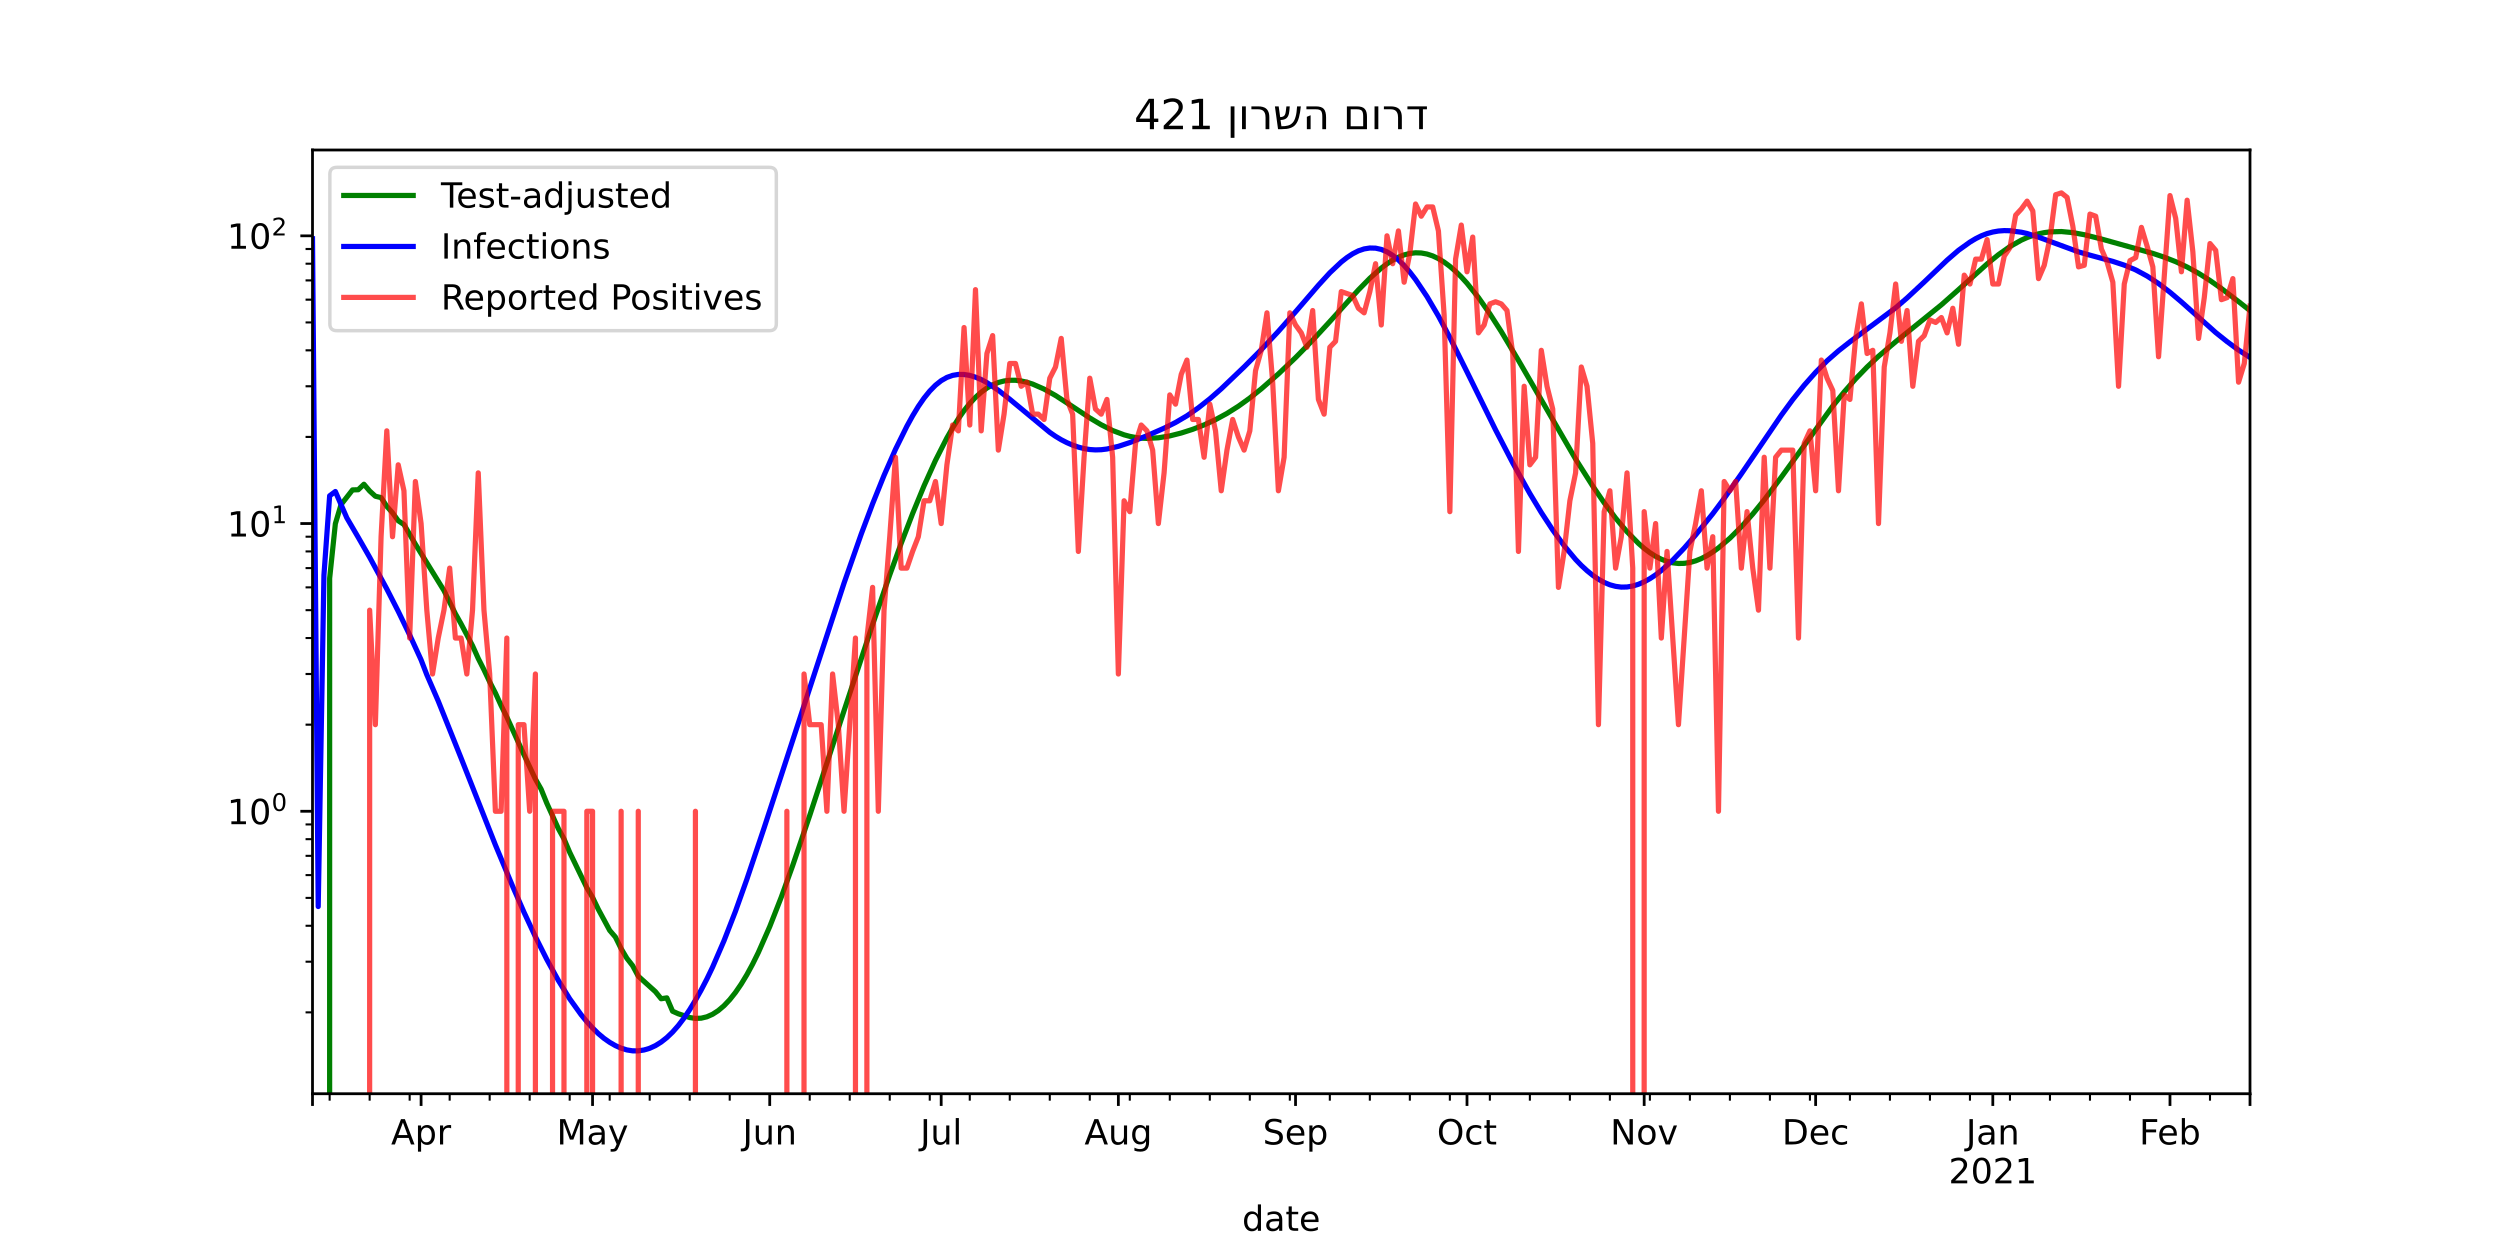 <?xml version="1.0" encoding="utf-8" standalone="no"?>
<!DOCTYPE svg PUBLIC "-//W3C//DTD SVG 1.1//EN"
  "http://www.w3.org/Graphics/SVG/1.1/DTD/svg11.dtd">
<!-- Created with matplotlib (https://matplotlib.org/) -->
<svg height="360pt" version="1.1" viewBox="0 0 720 360" width="720pt" xmlns="http://www.w3.org/2000/svg" xmlns:xlink="http://www.w3.org/1999/xlink">
 <defs>
  <style type="text/css">*{stroke-linecap:butt;stroke-linejoin:round;}</style>
 </defs>
 <g id="figure_1">
  <g id="patch_1">
   <path d="M 0 360 
L 720 360 
L 720 0 
L 0 0 
z
" style="fill:#ffffff;"/>
  </g>
  <g id="axes_1">
   <g id="patch_2">
    <path d="M 90 315 
L 648 315 
L 648 43.2 
L 90 43.2 
z
" style="fill:#ffffff;"/>
   </g>
   <g id="matplotlib.axis_1">
    <g id="xtick_1">
     <g id="line2d_1">
      <defs>
       <path d="M 0 0 
L 0 3.5 
" id="m049479a4a3" style="stroke:#000000;stroke-width:0.8;"/>
      </defs>
      <g>
       <use style="stroke:#000000;stroke-width:0.8;" x="90" xlink:href="#m049479a4a3" y="315"/>
      </g>
     </g>
    </g>
    <g id="xtick_2">
     <g id="line2d_2">
      <g>
       <use style="stroke:#000000;stroke-width:0.8;" x="121.274" xlink:href="#m049479a4a3" y="315"/>
      </g>
     </g>
     <g id="text_1">
      <!-- Apr -->
      <g transform="translate(112.624 329.598)scale(0.1 -0.1)">
       <defs>
        <path d="M 34.188 63.188 
L 20.797 26.906 
L 47.609 26.906 
z
M 28.609 72.906 
L 39.797 72.906 
L 67.578 0 
L 57.328 0 
L 50.688 18.703 
L 17.828 18.703 
L 11.188 0 
L 0.781 0 
z
" id="DejaVuSans-65"/>
        <path d="M 18.109 8.203 
L 18.109 -20.797 
L 9.078 -20.797 
L 9.078 54.688 
L 18.109 54.688 
L 18.109 46.391 
Q 20.953 51.266 25.266 53.625 
Q 29.594 56 35.594 56 
Q 45.562 56 51.781 48.094 
Q 58.016 40.188 58.016 27.297 
Q 58.016 14.406 51.781 6.484 
Q 45.562 -1.422 35.594 -1.422 
Q 29.594 -1.422 25.266 0.953 
Q 20.953 3.328 18.109 8.203 
z
M 48.688 27.297 
Q 48.688 37.203 44.609 42.844 
Q 40.531 48.484 33.406 48.484 
Q 26.266 48.484 22.188 42.844 
Q 18.109 37.203 18.109 27.297 
Q 18.109 17.391 22.188 11.75 
Q 26.266 6.109 33.406 6.109 
Q 40.531 6.109 44.609 11.75 
Q 48.688 17.391 48.688 27.297 
z
" id="DejaVuSans-112"/>
        <path d="M 41.109 46.297 
Q 39.594 47.172 37.812 47.578 
Q 36.031 48 33.891 48 
Q 26.266 48 22.188 43.047 
Q 18.109 38.094 18.109 28.812 
L 18.109 0 
L 9.078 0 
L 9.078 54.688 
L 18.109 54.688 
L 18.109 46.188 
Q 20.953 51.172 25.484 53.578 
Q 30.031 56 36.531 56 
Q 37.453 56 38.578 55.875 
Q 39.703 55.766 41.062 55.516 
z
" id="DejaVuSans-114"/>
       </defs>
       <use xlink:href="#DejaVuSans-65"/>
       <use x="68.408" xlink:href="#DejaVuSans-112"/>
       <use x="131.885" xlink:href="#DejaVuSans-114"/>
      </g>
     </g>
    </g>
    <g id="xtick_3">
     <g id="line2d_3">
      <g>
       <use style="stroke:#000000;stroke-width:0.8;" x="170.655" xlink:href="#m049479a4a3" y="315"/>
      </g>
     </g>
     <g id="text_2">
      <!-- May -->
      <g transform="translate(160.317 329.598)scale(0.1 -0.1)">
       <defs>
        <path d="M 9.812 72.906 
L 24.516 72.906 
L 43.109 23.297 
L 61.812 72.906 
L 76.516 72.906 
L 76.516 0 
L 66.891 0 
L 66.891 64.016 
L 48.094 14.016 
L 38.188 14.016 
L 19.391 64.016 
L 19.391 0 
L 9.812 0 
z
" id="DejaVuSans-77"/>
        <path d="M 34.281 27.484 
Q 23.391 27.484 19.188 25 
Q 14.984 22.516 14.984 16.5 
Q 14.984 11.719 18.141 8.906 
Q 21.297 6.109 26.703 6.109 
Q 34.188 6.109 38.703 11.406 
Q 43.219 16.703 43.219 25.484 
L 43.219 27.484 
z
M 52.203 31.203 
L 52.203 0 
L 43.219 0 
L 43.219 8.297 
Q 40.141 3.328 35.547 0.953 
Q 30.953 -1.422 24.312 -1.422 
Q 15.922 -1.422 10.953 3.297 
Q 6 8.016 6 15.922 
Q 6 25.141 12.172 29.828 
Q 18.359 34.516 30.609 34.516 
L 43.219 34.516 
L 43.219 35.406 
Q 43.219 41.609 39.141 45 
Q 35.062 48.391 27.688 48.391 
Q 23 48.391 18.547 47.266 
Q 14.109 46.141 10.016 43.891 
L 10.016 52.203 
Q 14.938 54.109 19.578 55.047 
Q 24.219 56 28.609 56 
Q 40.484 56 46.344 49.844 
Q 52.203 43.703 52.203 31.203 
z
" id="DejaVuSans-97"/>
        <path d="M 32.172 -5.078 
Q 28.375 -14.844 24.75 -17.812 
Q 21.141 -20.797 15.094 -20.797 
L 7.906 -20.797 
L 7.906 -13.281 
L 13.188 -13.281 
Q 16.891 -13.281 18.938 -11.516 
Q 21 -9.766 23.484 -3.219 
L 25.094 0.875 
L 2.984 54.688 
L 12.5 54.688 
L 29.594 11.922 
L 46.688 54.688 
L 56.203 54.688 
z
" id="DejaVuSans-121"/>
       </defs>
       <use xlink:href="#DejaVuSans-77"/>
       <use x="86.279" xlink:href="#DejaVuSans-97"/>
       <use x="147.559" xlink:href="#DejaVuSans-121"/>
      </g>
     </g>
    </g>
    <g id="xtick_4">
     <g id="line2d_4">
      <g>
       <use style="stroke:#000000;stroke-width:0.8;" x="221.681" xlink:href="#m049479a4a3" y="315"/>
      </g>
     </g>
     <g id="text_3">
      <!-- Jun -->
      <g transform="translate(213.869 329.598)scale(0.1 -0.1)">
       <defs>
        <path d="M 9.812 72.906 
L 19.672 72.906 
L 19.672 5.078 
Q 19.672 -8.109 14.672 -14.062 
Q 9.672 -20.016 -1.422 -20.016 
L -5.172 -20.016 
L -5.172 -11.719 
L -2.094 -11.719 
Q 4.438 -11.719 7.125 -8.047 
Q 9.812 -4.391 9.812 5.078 
z
" id="DejaVuSans-74"/>
        <path d="M 8.5 21.578 
L 8.5 54.688 
L 17.484 54.688 
L 17.484 21.922 
Q 17.484 14.156 20.5 10.266 
Q 23.531 6.391 29.594 6.391 
Q 36.859 6.391 41.078 11.031 
Q 45.312 15.672 45.312 23.688 
L 45.312 54.688 
L 54.297 54.688 
L 54.297 0 
L 45.312 0 
L 45.312 8.406 
Q 42.047 3.422 37.719 1 
Q 33.406 -1.422 27.688 -1.422 
Q 18.266 -1.422 13.375 4.438 
Q 8.5 10.297 8.5 21.578 
z
M 31.109 56 
z
" id="DejaVuSans-117"/>
        <path d="M 54.891 33.016 
L 54.891 0 
L 45.906 0 
L 45.906 32.719 
Q 45.906 40.484 42.875 44.328 
Q 39.844 48.188 33.797 48.188 
Q 26.516 48.188 22.312 43.547 
Q 18.109 38.922 18.109 30.906 
L 18.109 0 
L 9.078 0 
L 9.078 54.688 
L 18.109 54.688 
L 18.109 46.188 
Q 21.344 51.125 25.703 53.562 
Q 30.078 56 35.797 56 
Q 45.219 56 50.047 50.172 
Q 54.891 44.344 54.891 33.016 
z
" id="DejaVuSans-110"/>
       </defs>
       <use xlink:href="#DejaVuSans-74"/>
       <use x="29.492" xlink:href="#DejaVuSans-117"/>
       <use x="92.871" xlink:href="#DejaVuSans-110"/>
      </g>
     </g>
    </g>
    <g id="xtick_5">
     <g id="line2d_5">
      <g>
       <use style="stroke:#000000;stroke-width:0.8;" x="271.062" xlink:href="#m049479a4a3" y="315"/>
      </g>
     </g>
     <g id="text_4">
      <!-- Jul -->
      <g transform="translate(265.029 329.598)scale(0.1 -0.1)">
       <defs>
        <path d="M 9.422 75.984 
L 18.406 75.984 
L 18.406 0 
L 9.422 0 
z
" id="DejaVuSans-108"/>
       </defs>
       <use xlink:href="#DejaVuSans-74"/>
       <use x="29.492" xlink:href="#DejaVuSans-117"/>
       <use x="92.871" xlink:href="#DejaVuSans-108"/>
      </g>
     </g>
    </g>
    <g id="xtick_6">
     <g id="line2d_6">
      <g>
       <use style="stroke:#000000;stroke-width:0.8;" x="322.088" xlink:href="#m049479a4a3" y="315"/>
      </g>
     </g>
     <g id="text_5">
      <!-- Aug -->
      <g transform="translate(312.325 329.598)scale(0.1 -0.1)">
       <defs>
        <path d="M 45.406 27.984 
Q 45.406 37.75 41.375 43.109 
Q 37.359 48.484 30.078 48.484 
Q 22.859 48.484 18.828 43.109 
Q 14.797 37.75 14.797 27.984 
Q 14.797 18.266 18.828 12.891 
Q 22.859 7.516 30.078 7.516 
Q 37.359 7.516 41.375 12.891 
Q 45.406 18.266 45.406 27.984 
z
M 54.391 6.781 
Q 54.391 -7.172 48.188 -13.984 
Q 42 -20.797 29.203 -20.797 
Q 24.469 -20.797 20.266 -20.094 
Q 16.062 -19.391 12.109 -17.922 
L 12.109 -9.188 
Q 16.062 -11.328 19.922 -12.344 
Q 23.781 -13.375 27.781 -13.375 
Q 36.625 -13.375 41.016 -8.766 
Q 45.406 -4.156 45.406 5.172 
L 45.406 9.625 
Q 42.625 4.781 38.281 2.391 
Q 33.938 0 27.875 0 
Q 17.828 0 11.672 7.656 
Q 5.516 15.328 5.516 27.984 
Q 5.516 40.672 11.672 48.328 
Q 17.828 56 27.875 56 
Q 33.938 56 38.281 53.609 
Q 42.625 51.219 45.406 46.391 
L 45.406 54.688 
L 54.391 54.688 
z
" id="DejaVuSans-103"/>
       </defs>
       <use xlink:href="#DejaVuSans-65"/>
       <use x="68.408" xlink:href="#DejaVuSans-117"/>
       <use x="131.787" xlink:href="#DejaVuSans-103"/>
      </g>
     </g>
    </g>
    <g id="xtick_7">
     <g id="line2d_7">
      <g>
       <use style="stroke:#000000;stroke-width:0.8;" x="373.115" xlink:href="#m049479a4a3" y="315"/>
      </g>
     </g>
     <g id="text_6">
      <!-- Sep -->
      <g transform="translate(363.69 329.598)scale(0.1 -0.1)">
       <defs>
        <path d="M 53.516 70.516 
L 53.516 60.891 
Q 47.906 63.578 42.922 64.891 
Q 37.938 66.219 33.297 66.219 
Q 25.25 66.219 20.875 63.094 
Q 16.5 59.969 16.5 54.203 
Q 16.5 49.359 19.406 46.891 
Q 22.312 44.438 30.422 42.922 
L 36.375 41.703 
Q 47.406 39.594 52.656 34.297 
Q 57.906 29 57.906 20.125 
Q 57.906 9.516 50.797 4.047 
Q 43.703 -1.422 29.984 -1.422 
Q 24.812 -1.422 18.969 -0.25 
Q 13.141 0.922 6.891 3.219 
L 6.891 13.375 
Q 12.891 10.016 18.656 8.297 
Q 24.422 6.594 29.984 6.594 
Q 38.422 6.594 43.016 9.906 
Q 47.609 13.234 47.609 19.391 
Q 47.609 24.75 44.312 27.781 
Q 41.016 30.812 33.5 32.328 
L 27.484 33.5 
Q 16.453 35.688 11.516 40.375 
Q 6.594 45.062 6.594 53.422 
Q 6.594 63.094 13.406 68.656 
Q 20.219 74.219 32.172 74.219 
Q 37.312 74.219 42.625 73.281 
Q 47.953 72.359 53.516 70.516 
z
" id="DejaVuSans-83"/>
        <path d="M 56.203 29.594 
L 56.203 25.203 
L 14.891 25.203 
Q 15.484 15.922 20.484 11.062 
Q 25.484 6.203 34.422 6.203 
Q 39.594 6.203 44.453 7.469 
Q 49.312 8.734 54.109 11.281 
L 54.109 2.781 
Q 49.266 0.734 44.188 -0.344 
Q 39.109 -1.422 33.891 -1.422 
Q 20.797 -1.422 13.156 6.188 
Q 5.516 13.812 5.516 26.812 
Q 5.516 40.234 12.766 48.109 
Q 20.016 56 32.328 56 
Q 43.359 56 49.781 48.891 
Q 56.203 41.797 56.203 29.594 
z
M 47.219 32.234 
Q 47.125 39.594 43.094 43.984 
Q 39.062 48.391 32.422 48.391 
Q 24.906 48.391 20.391 44.141 
Q 15.875 39.891 15.188 32.172 
z
" id="DejaVuSans-101"/>
       </defs>
       <use xlink:href="#DejaVuSans-83"/>
       <use x="63.477" xlink:href="#DejaVuSans-101"/>
       <use x="125" xlink:href="#DejaVuSans-112"/>
      </g>
     </g>
    </g>
    <g id="xtick_8">
     <g id="line2d_8">
      <g>
       <use style="stroke:#000000;stroke-width:0.8;" x="422.496" xlink:href="#m049479a4a3" y="315"/>
      </g>
     </g>
     <g id="text_7">
      <!-- Oct -->
      <g transform="translate(413.85 329.598)scale(0.1 -0.1)">
       <defs>
        <path d="M 39.406 66.219 
Q 28.656 66.219 22.328 58.203 
Q 16.016 50.203 16.016 36.375 
Q 16.016 22.609 22.328 14.594 
Q 28.656 6.594 39.406 6.594 
Q 50.141 6.594 56.422 14.594 
Q 62.703 22.609 62.703 36.375 
Q 62.703 50.203 56.422 58.203 
Q 50.141 66.219 39.406 66.219 
z
M 39.406 74.219 
Q 54.734 74.219 63.906 63.938 
Q 73.094 53.656 73.094 36.375 
Q 73.094 19.141 63.906 8.859 
Q 54.734 -1.422 39.406 -1.422 
Q 24.031 -1.422 14.812 8.828 
Q 5.609 19.094 5.609 36.375 
Q 5.609 53.656 14.812 63.938 
Q 24.031 74.219 39.406 74.219 
z
" id="DejaVuSans-79"/>
        <path d="M 48.781 52.594 
L 48.781 44.188 
Q 44.969 46.297 41.141 47.344 
Q 37.312 48.391 33.406 48.391 
Q 24.656 48.391 19.812 42.844 
Q 14.984 37.312 14.984 27.297 
Q 14.984 17.281 19.812 11.734 
Q 24.656 6.203 33.406 6.203 
Q 37.312 6.203 41.141 7.25 
Q 44.969 8.297 48.781 10.406 
L 48.781 2.094 
Q 45.016 0.344 40.984 -0.531 
Q 36.969 -1.422 32.422 -1.422 
Q 20.062 -1.422 12.781 6.344 
Q 5.516 14.109 5.516 27.297 
Q 5.516 40.672 12.859 48.328 
Q 20.219 56 33.016 56 
Q 37.156 56 41.109 55.141 
Q 45.062 54.297 48.781 52.594 
z
" id="DejaVuSans-99"/>
        <path d="M 18.312 70.219 
L 18.312 54.688 
L 36.812 54.688 
L 36.812 47.703 
L 18.312 47.703 
L 18.312 18.016 
Q 18.312 11.328 20.141 9.422 
Q 21.969 7.516 27.594 7.516 
L 36.812 7.516 
L 36.812 0 
L 27.594 0 
Q 17.188 0 13.234 3.875 
Q 9.281 7.766 9.281 18.016 
L 9.281 47.703 
L 2.688 47.703 
L 2.688 54.688 
L 9.281 54.688 
L 9.281 70.219 
z
" id="DejaVuSans-116"/>
       </defs>
       <use xlink:href="#DejaVuSans-79"/>
       <use x="78.711" xlink:href="#DejaVuSans-99"/>
       <use x="133.691" xlink:href="#DejaVuSans-116"/>
      </g>
     </g>
    </g>
    <g id="xtick_9">
     <g id="line2d_9">
      <g>
       <use style="stroke:#000000;stroke-width:0.8;" x="473.522" xlink:href="#m049479a4a3" y="315"/>
      </g>
     </g>
     <g id="text_8">
      <!-- Nov -->
      <g transform="translate(463.763 329.598)scale(0.1 -0.1)">
       <defs>
        <path d="M 9.812 72.906 
L 23.094 72.906 
L 55.422 11.922 
L 55.422 72.906 
L 64.984 72.906 
L 64.984 0 
L 51.703 0 
L 19.391 60.984 
L 19.391 0 
L 9.812 0 
z
" id="DejaVuSans-78"/>
        <path d="M 30.609 48.391 
Q 23.391 48.391 19.188 42.75 
Q 14.984 37.109 14.984 27.297 
Q 14.984 17.484 19.156 11.844 
Q 23.344 6.203 30.609 6.203 
Q 37.797 6.203 41.984 11.859 
Q 46.188 17.531 46.188 27.297 
Q 46.188 37.016 41.984 42.703 
Q 37.797 48.391 30.609 48.391 
z
M 30.609 56 
Q 42.328 56 49.016 48.375 
Q 55.719 40.766 55.719 27.297 
Q 55.719 13.875 49.016 6.219 
Q 42.328 -1.422 30.609 -1.422 
Q 18.844 -1.422 12.172 6.219 
Q 5.516 13.875 5.516 27.297 
Q 5.516 40.766 12.172 48.375 
Q 18.844 56 30.609 56 
z
" id="DejaVuSans-111"/>
        <path d="M 2.984 54.688 
L 12.5 54.688 
L 29.594 8.797 
L 46.688 54.688 
L 56.203 54.688 
L 35.688 0 
L 23.484 0 
z
" id="DejaVuSans-118"/>
       </defs>
       <use xlink:href="#DejaVuSans-78"/>
       <use x="74.805" xlink:href="#DejaVuSans-111"/>
       <use x="135.986" xlink:href="#DejaVuSans-118"/>
      </g>
     </g>
    </g>
    <g id="xtick_10">
     <g id="line2d_10">
      <g>
       <use style="stroke:#000000;stroke-width:0.8;" x="522.903" xlink:href="#m049479a4a3" y="315"/>
      </g>
     </g>
     <g id="text_9">
      <!-- Dec -->
      <g transform="translate(513.227 329.598)scale(0.1 -0.1)">
       <defs>
        <path d="M 19.672 64.797 
L 19.672 8.109 
L 31.594 8.109 
Q 46.688 8.109 53.688 14.938 
Q 60.688 21.781 60.688 36.531 
Q 60.688 51.172 53.688 57.984 
Q 46.688 64.797 31.594 64.797 
z
M 9.812 72.906 
L 30.078 72.906 
Q 51.266 72.906 61.172 64.094 
Q 71.094 55.281 71.094 36.531 
Q 71.094 17.672 61.125 8.828 
Q 51.172 0 30.078 0 
L 9.812 0 
z
" id="DejaVuSans-68"/>
       </defs>
       <use xlink:href="#DejaVuSans-68"/>
       <use x="77.002" xlink:href="#DejaVuSans-101"/>
       <use x="138.525" xlink:href="#DejaVuSans-99"/>
      </g>
     </g>
    </g>
    <g id="xtick_11">
     <g id="line2d_11">
      <g>
       <use style="stroke:#000000;stroke-width:0.8;" x="573.929" xlink:href="#m049479a4a3" y="315"/>
      </g>
     </g>
     <g id="text_10">
      <!-- Jan -->
      <g transform="translate(566.221 329.598)scale(0.1 -0.1)">
       <use xlink:href="#DejaVuSans-74"/>
       <use x="29.492" xlink:href="#DejaVuSans-97"/>
       <use x="90.771" xlink:href="#DejaVuSans-110"/>
      </g>
      <!-- 2021 -->
      <g transform="translate(561.204 340.796)scale(0.1 -0.1)">
       <defs>
        <path d="M 19.188 8.297 
L 53.609 8.297 
L 53.609 0 
L 7.328 0 
L 7.328 8.297 
Q 12.938 14.109 22.625 23.891 
Q 32.328 33.688 34.812 36.531 
Q 39.547 41.844 41.422 45.531 
Q 43.312 49.219 43.312 52.781 
Q 43.312 58.594 39.234 62.25 
Q 35.156 65.922 28.609 65.922 
Q 23.969 65.922 18.812 64.312 
Q 13.672 62.703 7.812 59.422 
L 7.812 69.391 
Q 13.766 71.781 18.938 73 
Q 24.125 74.219 28.422 74.219 
Q 39.75 74.219 46.484 68.547 
Q 53.219 62.891 53.219 53.422 
Q 53.219 48.922 51.531 44.891 
Q 49.859 40.875 45.406 35.406 
Q 44.188 33.984 37.641 27.219 
Q 31.109 20.453 19.188 8.297 
z
" id="DejaVuSans-50"/>
        <path d="M 31.781 66.406 
Q 24.172 66.406 20.328 58.906 
Q 16.5 51.422 16.5 36.375 
Q 16.5 21.391 20.328 13.891 
Q 24.172 6.391 31.781 6.391 
Q 39.453 6.391 43.281 13.891 
Q 47.125 21.391 47.125 36.375 
Q 47.125 51.422 43.281 58.906 
Q 39.453 66.406 31.781 66.406 
z
M 31.781 74.219 
Q 44.047 74.219 50.516 64.516 
Q 56.984 54.828 56.984 36.375 
Q 56.984 17.969 50.516 8.266 
Q 44.047 -1.422 31.781 -1.422 
Q 19.531 -1.422 13.062 8.266 
Q 6.594 17.969 6.594 36.375 
Q 6.594 54.828 13.062 64.516 
Q 19.531 74.219 31.781 74.219 
z
" id="DejaVuSans-48"/>
        <path d="M 12.406 8.297 
L 28.516 8.297 
L 28.516 63.922 
L 10.984 60.406 
L 10.984 69.391 
L 28.422 72.906 
L 38.281 72.906 
L 38.281 8.297 
L 54.391 8.297 
L 54.391 0 
L 12.406 0 
z
" id="DejaVuSans-49"/>
       </defs>
       <use xlink:href="#DejaVuSans-50"/>
       <use x="63.623" xlink:href="#DejaVuSans-48"/>
       <use x="127.246" xlink:href="#DejaVuSans-50"/>
       <use x="190.869" xlink:href="#DejaVuSans-49"/>
      </g>
     </g>
    </g>
    <g id="xtick_12">
     <g id="line2d_12">
      <g>
       <use style="stroke:#000000;stroke-width:0.8;" x="624.956" xlink:href="#m049479a4a3" y="315"/>
      </g>
     </g>
     <g id="text_11">
      <!-- Feb -->
      <g transform="translate(616.104 329.598)scale(0.1 -0.1)">
       <defs>
        <path d="M 9.812 72.906 
L 51.703 72.906 
L 51.703 64.594 
L 19.672 64.594 
L 19.672 43.109 
L 48.578 43.109 
L 48.578 34.812 
L 19.672 34.812 
L 19.672 0 
L 9.812 0 
z
" id="DejaVuSans-70"/>
        <path d="M 48.688 27.297 
Q 48.688 37.203 44.609 42.844 
Q 40.531 48.484 33.406 48.484 
Q 26.266 48.484 22.188 42.844 
Q 18.109 37.203 18.109 27.297 
Q 18.109 17.391 22.188 11.75 
Q 26.266 6.109 33.406 6.109 
Q 40.531 6.109 44.609 11.75 
Q 48.688 17.391 48.688 27.297 
z
M 18.109 46.391 
Q 20.953 51.266 25.266 53.625 
Q 29.594 56 35.594 56 
Q 45.562 56 51.781 48.094 
Q 58.016 40.188 58.016 27.297 
Q 58.016 14.406 51.781 6.484 
Q 45.562 -1.422 35.594 -1.422 
Q 29.594 -1.422 25.266 0.953 
Q 20.953 3.328 18.109 8.203 
L 18.109 0 
L 9.078 0 
L 9.078 75.984 
L 18.109 75.984 
z
" id="DejaVuSans-98"/>
       </defs>
       <use xlink:href="#DejaVuSans-70"/>
       <use x="52.02" xlink:href="#DejaVuSans-101"/>
       <use x="113.543" xlink:href="#DejaVuSans-98"/>
      </g>
     </g>
    </g>
    <g id="xtick_13">
     <g id="line2d_13">
      <g>
       <use style="stroke:#000000;stroke-width:0.8;" x="648" xlink:href="#m049479a4a3" y="315"/>
      </g>
     </g>
    </g>
    <g id="xtick_14">
     <g id="line2d_14">
      <defs>
       <path d="M 0 0 
L 0 2 
" id="m0e4e3cd2dd" style="stroke:#000000;stroke-width:0.6;"/>
      </defs>
      <g>
       <use style="stroke:#000000;stroke-width:0.6;" x="94.938" xlink:href="#m0e4e3cd2dd" y="315"/>
      </g>
     </g>
    </g>
    <g id="xtick_15">
     <g id="line2d_15">
      <g>
       <use style="stroke:#000000;stroke-width:0.6;" x="106.46" xlink:href="#m0e4e3cd2dd" y="315"/>
      </g>
     </g>
    </g>
    <g id="xtick_16">
     <g id="line2d_16">
      <g>
       <use style="stroke:#000000;stroke-width:0.6;" x="117.982" xlink:href="#m0e4e3cd2dd" y="315"/>
      </g>
     </g>
    </g>
    <g id="xtick_17">
     <g id="line2d_17">
      <g>
       <use style="stroke:#000000;stroke-width:0.6;" x="129.504" xlink:href="#m0e4e3cd2dd" y="315"/>
      </g>
     </g>
    </g>
    <g id="xtick_18">
     <g id="line2d_18">
      <g>
       <use style="stroke:#000000;stroke-width:0.6;" x="141.027" xlink:href="#m0e4e3cd2dd" y="315"/>
      </g>
     </g>
    </g>
    <g id="xtick_19">
     <g id="line2d_19">
      <g>
       <use style="stroke:#000000;stroke-width:0.6;" x="152.549" xlink:href="#m0e4e3cd2dd" y="315"/>
      </g>
     </g>
    </g>
    <g id="xtick_20">
     <g id="line2d_20">
      <g>
       <use style="stroke:#000000;stroke-width:0.6;" x="164.071" xlink:href="#m0e4e3cd2dd" y="315"/>
      </g>
     </g>
    </g>
    <g id="xtick_21">
     <g id="line2d_21">
      <g>
       <use style="stroke:#000000;stroke-width:0.6;" x="175.593" xlink:href="#m0e4e3cd2dd" y="315"/>
      </g>
     </g>
    </g>
    <g id="xtick_22">
     <g id="line2d_22">
      <g>
       <use style="stroke:#000000;stroke-width:0.6;" x="187.115" xlink:href="#m0e4e3cd2dd" y="315"/>
      </g>
     </g>
    </g>
    <g id="xtick_23">
     <g id="line2d_23">
      <g>
       <use style="stroke:#000000;stroke-width:0.6;" x="198.637" xlink:href="#m0e4e3cd2dd" y="315"/>
      </g>
     </g>
    </g>
    <g id="xtick_24">
     <g id="line2d_24">
      <g>
       <use style="stroke:#000000;stroke-width:0.6;" x="210.159" xlink:href="#m0e4e3cd2dd" y="315"/>
      </g>
     </g>
    </g>
    <g id="xtick_25">
     <g id="line2d_25">
      <g>
       <use style="stroke:#000000;stroke-width:0.6;" x="233.204" xlink:href="#m0e4e3cd2dd" y="315"/>
      </g>
     </g>
    </g>
    <g id="xtick_26">
     <g id="line2d_26">
      <g>
       <use style="stroke:#000000;stroke-width:0.6;" x="244.726" xlink:href="#m0e4e3cd2dd" y="315"/>
      </g>
     </g>
    </g>
    <g id="xtick_27">
     <g id="line2d_27">
      <g>
       <use style="stroke:#000000;stroke-width:0.6;" x="256.248" xlink:href="#m0e4e3cd2dd" y="315"/>
      </g>
     </g>
    </g>
    <g id="xtick_28">
     <g id="line2d_28">
      <g>
       <use style="stroke:#000000;stroke-width:0.6;" x="267.77" xlink:href="#m0e4e3cd2dd" y="315"/>
      </g>
     </g>
    </g>
    <g id="xtick_29">
     <g id="line2d_29">
      <g>
       <use style="stroke:#000000;stroke-width:0.6;" x="279.292" xlink:href="#m0e4e3cd2dd" y="315"/>
      </g>
     </g>
    </g>
    <g id="xtick_30">
     <g id="line2d_30">
      <g>
       <use style="stroke:#000000;stroke-width:0.6;" x="290.814" xlink:href="#m0e4e3cd2dd" y="315"/>
      </g>
     </g>
    </g>
    <g id="xtick_31">
     <g id="line2d_31">
      <g>
       <use style="stroke:#000000;stroke-width:0.6;" x="302.336" xlink:href="#m0e4e3cd2dd" y="315"/>
      </g>
     </g>
    </g>
    <g id="xtick_32">
     <g id="line2d_32">
      <g>
       <use style="stroke:#000000;stroke-width:0.6;" x="313.858" xlink:href="#m0e4e3cd2dd" y="315"/>
      </g>
     </g>
    </g>
    <g id="xtick_33">
     <g id="line2d_33">
      <g>
       <use style="stroke:#000000;stroke-width:0.6;" x="325.381" xlink:href="#m0e4e3cd2dd" y="315"/>
      </g>
     </g>
    </g>
    <g id="xtick_34">
     <g id="line2d_34">
      <g>
       <use style="stroke:#000000;stroke-width:0.6;" x="336.903" xlink:href="#m0e4e3cd2dd" y="315"/>
      </g>
     </g>
    </g>
    <g id="xtick_35">
     <g id="line2d_35">
      <g>
       <use style="stroke:#000000;stroke-width:0.6;" x="348.425" xlink:href="#m0e4e3cd2dd" y="315"/>
      </g>
     </g>
    </g>
    <g id="xtick_36">
     <g id="line2d_36">
      <g>
       <use style="stroke:#000000;stroke-width:0.6;" x="359.947" xlink:href="#m0e4e3cd2dd" y="315"/>
      </g>
     </g>
    </g>
    <g id="xtick_37">
     <g id="line2d_37">
      <g>
       <use style="stroke:#000000;stroke-width:0.6;" x="371.469" xlink:href="#m0e4e3cd2dd" y="315"/>
      </g>
     </g>
    </g>
    <g id="xtick_38">
     <g id="line2d_38">
      <g>
       <use style="stroke:#000000;stroke-width:0.6;" x="382.991" xlink:href="#m0e4e3cd2dd" y="315"/>
      </g>
     </g>
    </g>
    <g id="xtick_39">
     <g id="line2d_39">
      <g>
       <use style="stroke:#000000;stroke-width:0.6;" x="394.513" xlink:href="#m0e4e3cd2dd" y="315"/>
      </g>
     </g>
    </g>
    <g id="xtick_40">
     <g id="line2d_40">
      <g>
       <use style="stroke:#000000;stroke-width:0.6;" x="406.035" xlink:href="#m0e4e3cd2dd" y="315"/>
      </g>
     </g>
    </g>
    <g id="xtick_41">
     <g id="line2d_41">
      <g>
       <use style="stroke:#000000;stroke-width:0.6;" x="417.558" xlink:href="#m0e4e3cd2dd" y="315"/>
      </g>
     </g>
    </g>
    <g id="xtick_42">
     <g id="line2d_42">
      <g>
       <use style="stroke:#000000;stroke-width:0.6;" x="429.08" xlink:href="#m0e4e3cd2dd" y="315"/>
      </g>
     </g>
    </g>
    <g id="xtick_43">
     <g id="line2d_43">
      <g>
       <use style="stroke:#000000;stroke-width:0.6;" x="440.602" xlink:href="#m0e4e3cd2dd" y="315"/>
      </g>
     </g>
    </g>
    <g id="xtick_44">
     <g id="line2d_44">
      <g>
       <use style="stroke:#000000;stroke-width:0.6;" x="452.124" xlink:href="#m0e4e3cd2dd" y="315"/>
      </g>
     </g>
    </g>
    <g id="xtick_45">
     <g id="line2d_45">
      <g>
       <use style="stroke:#000000;stroke-width:0.6;" x="463.646" xlink:href="#m0e4e3cd2dd" y="315"/>
      </g>
     </g>
    </g>
    <g id="xtick_46">
     <g id="line2d_46">
      <g>
       <use style="stroke:#000000;stroke-width:0.6;" x="475.168" xlink:href="#m0e4e3cd2dd" y="315"/>
      </g>
     </g>
    </g>
    <g id="xtick_47">
     <g id="line2d_47">
      <g>
       <use style="stroke:#000000;stroke-width:0.6;" x="486.69" xlink:href="#m0e4e3cd2dd" y="315"/>
      </g>
     </g>
    </g>
    <g id="xtick_48">
     <g id="line2d_48">
      <g>
       <use style="stroke:#000000;stroke-width:0.6;" x="498.212" xlink:href="#m0e4e3cd2dd" y="315"/>
      </g>
     </g>
    </g>
    <g id="xtick_49">
     <g id="line2d_49">
      <g>
       <use style="stroke:#000000;stroke-width:0.6;" x="509.735" xlink:href="#m0e4e3cd2dd" y="315"/>
      </g>
     </g>
    </g>
    <g id="xtick_50">
     <g id="line2d_50">
      <g>
       <use style="stroke:#000000;stroke-width:0.6;" x="521.257" xlink:href="#m0e4e3cd2dd" y="315"/>
      </g>
     </g>
    </g>
    <g id="xtick_51">
     <g id="line2d_51">
      <g>
       <use style="stroke:#000000;stroke-width:0.6;" x="532.779" xlink:href="#m0e4e3cd2dd" y="315"/>
      </g>
     </g>
    </g>
    <g id="xtick_52">
     <g id="line2d_52">
      <g>
       <use style="stroke:#000000;stroke-width:0.6;" x="544.301" xlink:href="#m0e4e3cd2dd" y="315"/>
      </g>
     </g>
    </g>
    <g id="xtick_53">
     <g id="line2d_53">
      <g>
       <use style="stroke:#000000;stroke-width:0.6;" x="555.823" xlink:href="#m0e4e3cd2dd" y="315"/>
      </g>
     </g>
    </g>
    <g id="xtick_54">
     <g id="line2d_54">
      <g>
       <use style="stroke:#000000;stroke-width:0.6;" x="567.345" xlink:href="#m0e4e3cd2dd" y="315"/>
      </g>
     </g>
    </g>
    <g id="xtick_55">
     <g id="line2d_55">
      <g>
       <use style="stroke:#000000;stroke-width:0.6;" x="578.867" xlink:href="#m0e4e3cd2dd" y="315"/>
      </g>
     </g>
    </g>
    <g id="xtick_56">
     <g id="line2d_56">
      <g>
       <use style="stroke:#000000;stroke-width:0.6;" x="590.389" xlink:href="#m0e4e3cd2dd" y="315"/>
      </g>
     </g>
    </g>
    <g id="xtick_57">
     <g id="line2d_57">
      <g>
       <use style="stroke:#000000;stroke-width:0.6;" x="601.912" xlink:href="#m0e4e3cd2dd" y="315"/>
      </g>
     </g>
    </g>
    <g id="xtick_58">
     <g id="line2d_58">
      <g>
       <use style="stroke:#000000;stroke-width:0.6;" x="613.434" xlink:href="#m0e4e3cd2dd" y="315"/>
      </g>
     </g>
    </g>
    <g id="xtick_59">
     <g id="line2d_59">
      <g>
       <use style="stroke:#000000;stroke-width:0.6;" x="636.478" xlink:href="#m0e4e3cd2dd" y="315"/>
      </g>
     </g>
    </g>
    <g id="text_12">
     <!-- date -->
     <g transform="translate(357.725 354.474)scale(0.1 -0.1)">
      <defs>
       <path d="M 45.406 46.391 
L 45.406 75.984 
L 54.391 75.984 
L 54.391 0 
L 45.406 0 
L 45.406 8.203 
Q 42.578 3.328 38.25 0.953 
Q 33.938 -1.422 27.875 -1.422 
Q 17.969 -1.422 11.734 6.484 
Q 5.516 14.406 5.516 27.297 
Q 5.516 40.188 11.734 48.094 
Q 17.969 56 27.875 56 
Q 33.938 56 38.25 53.625 
Q 42.578 51.266 45.406 46.391 
z
M 14.797 27.297 
Q 14.797 17.391 18.875 11.75 
Q 22.953 6.109 30.078 6.109 
Q 37.203 6.109 41.297 11.75 
Q 45.406 17.391 45.406 27.297 
Q 45.406 37.203 41.297 42.844 
Q 37.203 48.484 30.078 48.484 
Q 22.953 48.484 18.875 42.844 
Q 14.797 37.203 14.797 27.297 
z
" id="DejaVuSans-100"/>
      </defs>
      <use xlink:href="#DejaVuSans-100"/>
      <use x="63.477" xlink:href="#DejaVuSans-97"/>
      <use x="124.756" xlink:href="#DejaVuSans-116"/>
      <use x="163.965" xlink:href="#DejaVuSans-101"/>
     </g>
    </g>
   </g>
   <g id="matplotlib.axis_2">
    <g id="ytick_1">
     <g id="line2d_60">
      <defs>
       <path d="M 0 0 
L -3.5 0 
" id="mdf13e298d6" style="stroke:#000000;stroke-width:0.8;"/>
      </defs>
      <g>
       <use style="stroke:#000000;stroke-width:0.8;" x="90" xlink:href="#mdf13e298d6" y="233.648"/>
      </g>
     </g>
     <g id="text_13">
      <!-- $\mathdefault{10^{0}}$ -->
      <g transform="translate(65.4 237.447)scale(0.1 -0.1)">
       <use transform="translate(0 0.766)" xlink:href="#DejaVuSans-49"/>
       <use transform="translate(63.623 0.766)" xlink:href="#DejaVuSans-48"/>
       <use transform="translate(128.203 39.047)scale(0.7)" xlink:href="#DejaVuSans-48"/>
      </g>
     </g>
    </g>
    <g id="ytick_2">
     <g id="line2d_61">
      <g>
       <use style="stroke:#000000;stroke-width:0.8;" x="90" xlink:href="#mdf13e298d6" y="150.784"/>
      </g>
     </g>
     <g id="text_14">
      <!-- $\mathdefault{10^{1}}$ -->
      <g transform="translate(65.4 154.583)scale(0.1 -0.1)">
       <use transform="translate(0 0.684)" xlink:href="#DejaVuSans-49"/>
       <use transform="translate(63.623 0.684)" xlink:href="#DejaVuSans-48"/>
       <use transform="translate(128.203 38.966)scale(0.7)" xlink:href="#DejaVuSans-49"/>
      </g>
     </g>
    </g>
    <g id="ytick_3">
     <g id="line2d_62">
      <g>
       <use style="stroke:#000000;stroke-width:0.8;" x="90" xlink:href="#mdf13e298d6" y="67.919"/>
      </g>
     </g>
     <g id="text_15">
      <!-- $\mathdefault{10^{2}}$ -->
      <g transform="translate(65.4 71.719)scale(0.1 -0.1)">
       <use transform="translate(0 0.766)" xlink:href="#DejaVuSans-49"/>
       <use transform="translate(63.623 0.766)" xlink:href="#DejaVuSans-48"/>
       <use transform="translate(128.203 39.047)scale(0.7)" xlink:href="#DejaVuSans-50"/>
      </g>
     </g>
    </g>
    <g id="ytick_4">
     <g id="line2d_63">
      <defs>
       <path d="M 0 0 
L -2 0 
" id="m3e349bdc54" style="stroke:#000000;stroke-width:0.6;"/>
      </defs>
      <g>
       <use style="stroke:#000000;stroke-width:0.6;" x="90" xlink:href="#m3e349bdc54" y="291.567"/>
      </g>
     </g>
    </g>
    <g id="ytick_5">
     <g id="line2d_64">
      <g>
       <use style="stroke:#000000;stroke-width:0.6;" x="90" xlink:href="#m3e349bdc54" y="276.975"/>
      </g>
     </g>
    </g>
    <g id="ytick_6">
     <g id="line2d_65">
      <g>
       <use style="stroke:#000000;stroke-width:0.6;" x="90" xlink:href="#m3e349bdc54" y="266.622"/>
      </g>
     </g>
    </g>
    <g id="ytick_7">
     <g id="line2d_66">
      <g>
       <use style="stroke:#000000;stroke-width:0.6;" x="90" xlink:href="#m3e349bdc54" y="258.592"/>
      </g>
     </g>
    </g>
    <g id="ytick_8">
     <g id="line2d_67">
      <g>
       <use style="stroke:#000000;stroke-width:0.6;" x="90" xlink:href="#m3e349bdc54" y="252.031"/>
      </g>
     </g>
    </g>
    <g id="ytick_9">
     <g id="line2d_68">
      <g>
       <use style="stroke:#000000;stroke-width:0.6;" x="90" xlink:href="#m3e349bdc54" y="246.483"/>
      </g>
     </g>
    </g>
    <g id="ytick_10">
     <g id="line2d_69">
      <g>
       <use style="stroke:#000000;stroke-width:0.6;" x="90" xlink:href="#m3e349bdc54" y="241.678"/>
      </g>
     </g>
    </g>
    <g id="ytick_11">
     <g id="line2d_70">
      <g>
       <use style="stroke:#000000;stroke-width:0.6;" x="90" xlink:href="#m3e349bdc54" y="237.439"/>
      </g>
     </g>
    </g>
    <g id="ytick_12">
     <g id="line2d_71">
      <g>
       <use style="stroke:#000000;stroke-width:0.6;" x="90" xlink:href="#m3e349bdc54" y="208.703"/>
      </g>
     </g>
    </g>
    <g id="ytick_13">
     <g id="line2d_72">
      <g>
       <use style="stroke:#000000;stroke-width:0.6;" x="90" xlink:href="#m3e349bdc54" y="194.111"/>
      </g>
     </g>
    </g>
    <g id="ytick_14">
     <g id="line2d_73">
      <g>
       <use style="stroke:#000000;stroke-width:0.6;" x="90" xlink:href="#m3e349bdc54" y="183.758"/>
      </g>
     </g>
    </g>
    <g id="ytick_15">
     <g id="line2d_74">
      <g>
       <use style="stroke:#000000;stroke-width:0.6;" x="90" xlink:href="#m3e349bdc54" y="175.728"/>
      </g>
     </g>
    </g>
    <g id="ytick_16">
     <g id="line2d_75">
      <g>
       <use style="stroke:#000000;stroke-width:0.6;" x="90" xlink:href="#m3e349bdc54" y="169.167"/>
      </g>
     </g>
    </g>
    <g id="ytick_17">
     <g id="line2d_76">
      <g>
       <use style="stroke:#000000;stroke-width:0.6;" x="90" xlink:href="#m3e349bdc54" y="163.619"/>
      </g>
     </g>
    </g>
    <g id="ytick_18">
     <g id="line2d_77">
      <g>
       <use style="stroke:#000000;stroke-width:0.6;" x="90" xlink:href="#m3e349bdc54" y="158.814"/>
      </g>
     </g>
    </g>
    <g id="ytick_19">
     <g id="line2d_78">
      <g>
       <use style="stroke:#000000;stroke-width:0.6;" x="90" xlink:href="#m3e349bdc54" y="154.575"/>
      </g>
     </g>
    </g>
    <g id="ytick_20">
     <g id="line2d_79">
      <g>
       <use style="stroke:#000000;stroke-width:0.6;" x="90" xlink:href="#m3e349bdc54" y="125.839"/>
      </g>
     </g>
    </g>
    <g id="ytick_21">
     <g id="line2d_80">
      <g>
       <use style="stroke:#000000;stroke-width:0.6;" x="90" xlink:href="#m3e349bdc54" y="111.247"/>
      </g>
     </g>
    </g>
    <g id="ytick_22">
     <g id="line2d_81">
      <g>
       <use style="stroke:#000000;stroke-width:0.6;" x="90" xlink:href="#m3e349bdc54" y="100.894"/>
      </g>
     </g>
    </g>
    <g id="ytick_23">
     <g id="line2d_82">
      <g>
       <use style="stroke:#000000;stroke-width:0.6;" x="90" xlink:href="#m3e349bdc54" y="92.864"/>
      </g>
     </g>
    </g>
    <g id="ytick_24">
     <g id="line2d_83">
      <g>
       <use style="stroke:#000000;stroke-width:0.6;" x="90" xlink:href="#m3e349bdc54" y="86.303"/>
      </g>
     </g>
    </g>
    <g id="ytick_25">
     <g id="line2d_84">
      <g>
       <use style="stroke:#000000;stroke-width:0.6;" x="90" xlink:href="#m3e349bdc54" y="80.755"/>
      </g>
     </g>
    </g>
    <g id="ytick_26">
     <g id="line2d_85">
      <g>
       <use style="stroke:#000000;stroke-width:0.6;" x="90" xlink:href="#m3e349bdc54" y="75.95"/>
      </g>
     </g>
    </g>
    <g id="ytick_27">
     <g id="line2d_86">
      <g>
       <use style="stroke:#000000;stroke-width:0.6;" x="90" xlink:href="#m3e349bdc54" y="71.711"/>
      </g>
     </g>
    </g>
   </g>
   <g id="line2d_87">
    <path clip-path="url(#pbee41d8e2f)" d="M 94.934 361 
L 94.938 166.57 
L 96.584 150.824 
L 98.23 145.308 
L 101.522 141.094 
L 103.168 141.045 
L 104.814 139.465 
L 106.46 141.41 
L 108.106 142.916 
L 109.752 143.309 
L 111.398 145.836 
L 113.044 147.693 
L 114.69 149.972 
L 116.336 151.056 
L 119.628 156.727 
L 127.858 170.08 
L 131.15 176.765 
L 132.796 179.689 
L 136.088 185.967 
L 137.735 189.643 
L 139.381 192.89 
L 141.027 196.383 
L 142.673 199.585 
L 144.319 203.195 
L 145.965 206.504 
L 150.903 217.364 
L 154.195 224.377 
L 155.841 227.278 
L 157.487 231.347 
L 160.779 238.604 
L 162.425 241.595 
L 164.071 245.468 
L 169.009 255.684 
L 170.655 258.452 
L 172.301 261.85 
L 175.593 267.958 
L 177.239 269.871 
L 178.885 273.212 
L 180.531 275.982 
L 182.177 278.087 
L 183.823 281.147 
L 188.761 285.602 
L 190.407 287.639 
L 192.053 287.389 
L 193.699 291.231 
L 195.345 291.965 
L 198.637 293.047 
L 200.283 293.301 
L 201.929 293.237 
L 203.575 292.842 
L 205.221 292.112 
L 206.867 291.048 
L 208.513 289.648 
L 210.159 287.912 
L 211.805 285.84 
L 213.451 283.438 
L 215.097 280.715 
L 216.743 277.681 
L 218.389 274.35 
L 221.681 266.87 
L 224.973 258.468 
L 228.265 249.358 
L 233.204 234.841 
L 243.08 204.701 
L 251.31 179.856 
L 256.248 165.555 
L 259.54 156.488 
L 262.832 147.907 
L 266.124 139.909 
L 269.416 132.597 
L 272.708 126.109 
L 274.354 123.225 
L 276 120.603 
L 277.646 118.26 
L 279.292 116.204 
L 280.938 114.437 
L 282.584 112.958 
L 284.23 111.759 
L 285.876 110.83 
L 287.522 110.156 
L 289.168 109.723 
L 290.814 109.517 
L 292.46 109.521 
L 294.106 109.717 
L 295.752 110.086 
L 297.398 110.61 
L 300.69 112.053 
L 303.982 113.897 
L 308.92 117.1 
L 313.858 120.369 
L 317.15 122.336 
L 320.442 123.991 
L 323.735 125.231 
L 325.381 125.673 
L 327.027 125.99 
L 328.673 126.185 
L 330.319 126.261 
L 333.611 126.085 
L 336.903 125.539 
L 340.195 124.708 
L 343.487 123.65 
L 346.779 122.375 
L 350.071 120.86 
L 353.363 119.071 
L 356.655 116.994 
L 359.947 114.627 
L 363.239 112.004 
L 368.177 107.689 
L 373.115 103 
L 378.053 97.964 
L 382.991 92.607 
L 391.221 83.494 
L 394.513 80.142 
L 397.805 77.221 
L 399.451 75.983 
L 401.097 74.923 
L 402.743 74.06 
L 404.389 73.411 
L 406.035 72.99 
L 407.681 72.805 
L 409.327 72.862 
L 410.973 73.162 
L 412.619 73.703 
L 414.265 74.48 
L 415.912 75.486 
L 417.558 76.708 
L 419.204 78.139 
L 420.85 79.764 
L 422.496 81.573 
L 425.788 85.687 
L 429.08 90.37 
L 432.372 95.504 
L 437.31 103.782 
L 453.77 132.209 
L 458.708 139.996 
L 462 144.802 
L 465.292 149.212 
L 468.584 153.143 
L 471.876 156.498 
L 473.522 157.926 
L 475.168 159.17 
L 476.814 160.217 
L 478.46 161.058 
L 480.106 161.685 
L 481.752 162.093 
L 483.398 162.28 
L 485.044 162.244 
L 486.69 161.991 
L 488.336 161.528 
L 489.982 160.863 
L 491.628 160.009 
L 493.274 158.981 
L 494.92 157.794 
L 498.212 155 
L 501.504 151.725 
L 504.796 148.033 
L 508.088 143.988 
L 513.027 137.41 
L 527.841 116.937 
L 531.133 112.859 
L 534.425 109.108 
L 537.717 105.699 
L 541.009 102.606 
L 545.947 98.419 
L 559.115 87.787 
L 564.053 83.421 
L 572.283 76.009 
L 575.575 73.33 
L 578.867 71.008 
L 582.159 69.15 
L 583.805 68.415 
L 585.451 67.813 
L 587.097 67.342 
L 588.743 66.999 
L 590.389 66.778 
L 593.681 66.686 
L 596.973 66.993 
L 600.265 67.597 
L 605.204 68.831 
L 620.018 72.974 
L 623.31 74.069 
L 626.602 75.36 
L 629.894 76.898 
L 633.186 78.706 
L 636.478 80.783 
L 639.77 83.095 
L 644.708 86.859 
L 648 89.449 
L 648 89.449 
" style="fill:none;stroke:#008000;stroke-linecap:square;stroke-width:1.5;"/>
   </g>
   <g id="line2d_88">
    <path clip-path="url(#pbee41d8e2f)" d="M 90 68.77 
L 91.646 261.077 
L 93.292 165.663 
L 94.938 142.791 
L 96.584 141.556 
L 99.876 149.131 
L 103.168 154.756 
L 106.46 160.503 
L 111.398 169.612 
L 114.69 176.052 
L 117.982 182.864 
L 121.274 190.044 
L 122.92 194.326 
L 126.212 201.9 
L 132.796 218.337 
L 142.673 243.343 
L 147.611 255.191 
L 150.903 262.706 
L 154.195 269.778 
L 157.487 276.335 
L 160.779 282.331 
L 164.071 287.658 
L 167.363 292.238 
L 169.009 294.246 
L 170.655 296.058 
L 172.301 297.663 
L 173.947 299.043 
L 175.593 300.195 
L 177.239 301.141 
L 178.885 301.874 
L 180.531 302.379 
L 182.177 302.64 
L 183.823 302.645 
L 185.469 302.398 
L 187.115 301.904 
L 188.761 301.144 
L 190.407 300.118 
L 192.053 298.822 
L 193.699 297.245 
L 195.345 295.374 
L 196.991 293.213 
L 198.637 290.767 
L 200.283 288.068 
L 201.929 285.142 
L 203.575 281.972 
L 205.221 278.542 
L 208.513 270.933 
L 211.805 262.469 
L 215.097 253.233 
L 220.035 238.512 
L 243.08 167.95 
L 248.018 153.854 
L 251.31 145.087 
L 254.602 136.914 
L 257.894 129.416 
L 261.186 122.748 
L 262.832 119.758 
L 264.478 117.043 
L 266.124 114.658 
L 267.77 112.623 
L 269.416 110.943 
L 271.062 109.632 
L 272.708 108.695 
L 274.354 108.108 
L 276 107.836 
L 277.646 107.851 
L 279.292 108.122 
L 280.938 108.617 
L 282.584 109.311 
L 284.23 110.193 
L 287.522 112.401 
L 290.814 114.982 
L 302.336 124.519 
L 303.982 125.65 
L 305.628 126.642 
L 307.274 127.488 
L 308.92 128.198 
L 310.566 128.767 
L 312.212 129.192 
L 313.858 129.464 
L 315.504 129.572 
L 317.15 129.518 
L 318.796 129.317 
L 322.088 128.548 
L 325.381 127.463 
L 330.319 125.492 
L 335.257 123.321 
L 338.549 121.68 
L 341.841 119.751 
L 345.133 117.448 
L 348.425 114.856 
L 351.717 111.973 
L 358.301 105.679 
L 363.239 100.714 
L 368.177 95.426 
L 373.115 89.812 
L 379.699 82.155 
L 382.991 78.559 
L 386.283 75.458 
L 387.929 74.171 
L 389.575 73.086 
L 391.221 72.243 
L 392.867 71.688 
L 394.513 71.427 
L 396.159 71.47 
L 397.805 71.835 
L 399.451 72.528 
L 401.097 73.542 
L 402.743 74.865 
L 404.389 76.478 
L 406.035 78.367 
L 407.681 80.506 
L 410.973 85.411 
L 414.265 91.022 
L 417.558 97.192 
L 422.496 107.099 
L 430.726 123.811 
L 435.664 133.32 
L 440.602 142.146 
L 443.894 147.604 
L 447.186 152.64 
L 450.478 157.166 
L 453.77 161.121 
L 455.416 162.838 
L 457.062 164.356 
L 458.708 165.684 
L 460.354 166.818 
L 462 167.737 
L 463.646 168.421 
L 465.292 168.869 
L 466.938 169.087 
L 468.584 169.052 
L 470.23 168.772 
L 471.876 168.273 
L 473.522 167.564 
L 475.168 166.66 
L 476.814 165.569 
L 478.46 164.299 
L 481.752 161.314 
L 485.044 157.859 
L 488.336 154.071 
L 493.274 147.951 
L 496.566 143.537 
L 501.504 136.482 
L 513.027 119.554 
L 516.319 115.064 
L 519.611 110.948 
L 522.903 107.224 
L 526.195 103.911 
L 529.487 101.035 
L 532.779 98.452 
L 545.947 88.64 
L 549.239 85.806 
L 554.177 81.209 
L 560.761 74.924 
L 564.053 72.082 
L 567.345 69.72 
L 568.991 68.733 
L 570.637 67.91 
L 572.283 67.272 
L 573.929 66.819 
L 575.575 66.533 
L 577.221 66.414 
L 578.867 66.453 
L 582.159 66.879 
L 583.805 67.247 
L 587.097 68.302 
L 598.619 72.546 
L 601.912 73.486 
L 608.496 75.277 
L 611.788 76.36 
L 615.08 77.731 
L 618.372 79.508 
L 621.664 81.658 
L 624.956 84.166 
L 628.248 86.953 
L 638.124 95.769 
L 641.416 98.4 
L 644.708 100.824 
L 648 102.937 
L 648 102.937 
" style="fill:none;stroke:#0000ff;stroke-linecap:square;stroke-width:1.5;"/>
   </g>
   <g id="line2d_89">
    <path clip-path="url(#pbee41d8e2f)" d="M 106.456 361 
L 106.46 175.728 
L 108.106 208.703 
L 109.752 154.575 
L 111.398 124.083 
L 113.044 154.575 
L 114.69 133.869 
L 116.336 141.342 
L 117.982 183.758 
L 119.628 138.675 
L 121.274 150.784 
L 122.92 175.728 
L 124.566 194.111 
L 126.212 183.758 
L 127.858 175.728 
L 129.504 163.619 
L 131.15 183.758 
L 132.796 183.758 
L 134.442 194.111 
L 136.088 175.728 
L 137.735 136.192 
L 139.381 175.728 
L 141.027 194.111 
L 142.673 233.648 
L 144.319 233.648 
L 145.965 183.758 
L 145.968 361 
M 149.254 361 
L 149.257 208.703 
L 150.903 208.703 
L 152.549 233.648 
L 154.195 194.111 
L 154.198 361 
M 159.13 361 
L 159.133 233.648 
L 162.425 233.648 
L 162.427 361 
M 169.006 361 
L 169.009 233.648 
L 170.655 233.648 
L 170.657 361 
M 178.882 361 
L 178.885 233.648 
L 178.887 361 
M 183.82 361 
L 183.823 233.648 
L 183.826 361 
M 200.281 361 
L 200.283 233.648 
L 200.286 361 
M 226.617 361 
L 226.619 233.648 
L 226.622 361 
M 231.554 361 
L 231.558 194.111 
L 233.204 208.703 
L 236.496 208.703 
L 238.142 233.648 
L 239.788 194.111 
L 241.434 208.703 
L 243.08 233.648 
L 246.372 183.758 
L 246.375 361 
M 249.66 361 
L 249.664 183.758 
L 251.31 169.167 
L 252.956 233.648 
L 254.602 175.728 
L 256.248 154.575 
L 257.894 131.688 
L 259.54 163.619 
L 261.186 163.619 
L 262.832 158.814 
L 264.478 154.575 
L 266.124 144.222 
L 267.77 144.222 
L 269.416 138.675 
L 271.062 150.784 
L 272.708 133.869 
L 274.354 122.409 
L 276 124.083 
L 277.646 94.333 
L 279.292 122.409 
L 280.938 83.422 
L 282.584 124.083 
L 284.23 101.805 
L 285.876 96.656 
L 287.522 129.631 
L 289.168 119.278 
L 290.814 104.686 
L 292.46 104.686 
L 294.106 111.247 
L 295.752 110.067 
L 297.398 119.278 
L 299.044 119.278 
L 300.69 120.809 
L 302.336 108.925 
L 303.982 105.7 
L 305.628 97.464 
L 307.274 115.039 
L 308.92 119.278 
L 310.566 158.814 
L 312.212 131.688 
L 313.858 108.925 
L 315.504 117.809 
L 317.15 119.278 
L 318.796 115.039 
L 320.442 131.688 
L 322.088 194.111 
L 323.735 144.222 
L 325.381 147.354 
L 327.027 127.685 
L 328.673 122.409 
L 330.319 124.083 
L 331.965 129.631 
L 333.611 150.784 
L 335.257 136.192 
L 336.903 113.73 
L 338.549 116.397 
L 340.195 107.817 
L 341.841 103.7 
L 343.487 120.809 
L 345.133 120.809 
L 346.779 131.688 
L 348.425 116.397 
L 350.071 124.083 
L 351.717 141.342 
L 353.363 129.631 
L 355.009 120.809 
L 356.655 125.839 
L 358.301 129.631 
L 359.947 124.083 
L 361.593 106.743 
L 363.239 100.894 
L 364.885 90.094 
L 366.531 110.067 
L 368.177 141.342 
L 369.823 131.688 
L 371.469 90.094 
L 373.115 93.591 
L 374.761 95.865 
L 376.407 100.006 
L 378.053 89.434 
L 379.699 115.039 
L 381.345 119.278 
L 382.991 100.006 
L 384.637 98.292 
L 386.283 83.98 
L 389.575 85.123 
L 391.221 88.786 
L 392.867 90.094 
L 394.513 83.98 
L 396.159 75.95 
L 397.805 93.591 
L 399.451 67.919 
L 401.097 75.95 
L 402.743 66.508 
L 404.389 81.273 
L 406.035 72.931 
L 407.681 58.756 
L 409.327 62.269 
L 410.973 59.602 
L 412.619 59.602 
L 414.265 66.508 
L 415.912 90.767 
L 417.558 147.354 
L 419.204 74.625 
L 420.85 64.818 
L 422.496 78.272 
L 424.142 68.281 
L 425.788 95.865 
L 427.434 93.591 
L 429.08 87.523 
L 430.726 86.908 
L 432.372 87.523 
L 434.018 89.434 
L 435.664 101.805 
L 437.31 158.814 
L 438.956 111.247 
L 440.602 133.869 
L 442.248 131.688 
L 443.894 100.894 
L 445.54 111.247 
L 447.186 117.809 
L 448.832 169.167 
L 450.478 158.814 
L 452.124 144.222 
L 453.77 136.192 
L 455.416 105.7 
L 457.062 111.247 
L 458.708 127.685 
L 460.354 208.703 
L 462 147.354 
L 463.646 141.342 
L 465.292 163.619 
L 466.938 154.575 
L 468.584 136.192 
L 470.23 163.619 
L 470.234 361 
M 473.518 361 
L 473.522 147.354 
L 475.168 163.619 
L 476.814 150.784 
L 478.46 183.758 
L 480.106 158.814 
L 483.398 208.703 
L 486.69 158.814 
L 488.336 150.784 
L 489.982 141.342 
L 491.628 163.619 
L 493.274 154.575 
L 494.92 233.648 
L 496.566 138.675 
L 498.212 141.342 
L 499.858 138.675 
L 501.504 163.619 
L 503.15 147.354 
L 504.796 163.619 
L 506.442 175.728 
L 508.088 131.688 
L 509.735 163.619 
L 511.381 131.688 
L 513.027 129.631 
L 516.319 129.631 
L 517.965 183.758 
L 519.611 127.685 
L 521.257 124.083 
L 522.903 141.342 
L 524.549 103.7 
L 526.195 108.925 
L 527.841 112.467 
L 529.487 141.342 
L 531.133 113.73 
L 532.779 115.039 
L 534.425 97.464 
L 536.071 87.523 
L 537.717 101.805 
L 539.363 100.894 
L 541.009 150.784 
L 542.655 105.7 
L 544.301 95.865 
L 545.947 81.798 
L 547.593 98.292 
L 549.239 89.434 
L 550.885 111.247 
L 552.531 98.292 
L 554.177 96.656 
L 555.823 92.151 
L 557.469 92.864 
L 559.115 91.453 
L 560.761 95.865 
L 562.407 88.786 
L 564.053 99.139 
L 565.699 79.245 
L 567.345 81.798 
L 568.991 74.625 
L 570.637 74.625 
L 572.283 69.016 
L 573.929 81.798 
L 575.575 81.798 
L 577.221 73.768 
L 578.867 71.313 
L 580.513 61.963 
L 582.159 60.178 
L 583.805 57.928 
L 585.451 60.763 
L 587.097 80.245 
L 588.743 76.402 
L 590.389 68.646 
L 592.035 56.069 
L 593.681 55.555 
L 595.327 56.854 
L 596.973 65.15 
L 598.619 76.861 
L 600.265 76.402 
L 601.912 61.659 
L 603.558 62.269 
L 605.204 71.711 
L 606.85 75.503 
L 608.496 81.273 
L 610.142 111.247 
L 611.788 81.798 
L 613.434 75.061 
L 615.08 74.194 
L 616.726 65.485 
L 618.372 70.92 
L 620.018 76.861 
L 621.664 102.74 
L 624.956 56.328 
L 626.602 62.89 
L 628.248 78.272 
L 629.894 57.657 
L 631.54 72.52 
L 633.186 97.464 
L 634.832 85.708 
L 636.478 70.146 
L 638.124 72.113 
L 639.77 86.303 
L 641.416 85.708 
L 643.062 80.245 
L 644.708 110.067 
L 646.354 104.686 
L 648 88.149 
L 648 88.149 
" style="fill:none;stroke:#ff0000;stroke-linecap:square;stroke-opacity:0.7;stroke-width:1.5;"/>
   </g>
   <g id="patch_3">
    <path d="M 90 315 
L 90 43.2 
" style="fill:none;stroke:#000000;stroke-linecap:square;stroke-linejoin:miter;stroke-width:0.8;"/>
   </g>
   <g id="patch_4">
    <path d="M 648 315 
L 648 43.2 
" style="fill:none;stroke:#000000;stroke-linecap:square;stroke-linejoin:miter;stroke-width:0.8;"/>
   </g>
   <g id="patch_5">
    <path d="M 90 315 
L 648 315 
" style="fill:none;stroke:#000000;stroke-linecap:square;stroke-linejoin:miter;stroke-width:0.8;"/>
   </g>
   <g id="patch_6">
    <path d="M 90 43.2 
L 648 43.2 
" style="fill:none;stroke:#000000;stroke-linecap:square;stroke-linejoin:miter;stroke-width:0.8;"/>
   </g>
   <g id="text_16">
    <!-- 421 ןורשה םורד -->
    <g transform="translate(326.627 37.2)scale(0.12 -0.12)">
     <defs>
      <path d="M 37.797 64.312 
L 12.891 25.391 
L 37.797 25.391 
z
M 35.203 72.906 
L 47.609 72.906 
L 47.609 25.391 
L 58.016 25.391 
L 58.016 17.188 
L 47.609 17.188 
L 47.609 0 
L 37.797 0 
L 37.797 17.188 
L 4.891 17.188 
L 4.891 26.703 
z
" id="DejaVuSans-52"/>
      <path id="DejaVuSans-32"/>
      <path d="M 18.172 54.688 
L 18.172 -20.797 
L 9.078 -20.797 
L 9.078 54.688 
z
" id="DejaVuSans-1503"/>
      <path d="M 18.172 54.688 
L 18.172 0 
L 9.078 0 
L 9.078 54.688 
z
" id="DejaVuSans-1493"/>
      <path d="M 47.359 27.828 
L 47.359 0 
L 38.281 0 
L 38.281 27.828 
Q 38.281 31.391 37.766 34.266 
Q 37.25 37.156 36 39.719 
Q 34.766 42.281 32.812 43.984 
Q 30.859 45.703 27.781 46.703 
Q 24.703 47.703 20.703 47.703 
L 4.297 47.703 
L 4.297 54.688 
L 20.656 54.688 
Q 26.812 54.688 31.469 53.391 
Q 36.141 52.094 39.109 49.828 
Q 42.094 47.562 43.969 44.109 
Q 45.844 40.672 46.594 36.734 
Q 47.359 32.812 47.359 27.828 
z
" id="DejaVuSans-1512"/>
      <path d="M 21 0 
L 11.812 0 
L 4.297 54.688 
L 13.328 54.688 
L 16.891 28.953 
Q 19.234 29 21.062 29.359 
Q 22.906 29.734 24.266 30.531 
Q 25.641 31.344 26.609 32.203 
Q 27.594 33.062 28.297 34.625 
Q 29 36.188 29.406 37.469 
Q 29.828 38.766 30.188 41.031 
Q 30.562 43.312 30.75 45 
Q 30.953 46.688 31.266 49.641 
Q 31.594 52.594 31.891 54.688 
L 39.938 54.688 
Q 39.062 42 37.891 36.969 
Q 35.891 28.609 30.609 25.25 
Q 25.984 22.266 17.828 21.969 
L 19.922 6.984 
Q 24.703 6.984 28.391 7.344 
Q 32.078 7.719 35.641 8.688 
Q 39.203 9.672 41.812 11.297 
Q 44.438 12.938 46.844 15.5 
Q 49.266 18.062 50.953 21.625 
Q 52.641 25.203 54 30 
Q 55.375 34.812 56.203 40.906 
Q 57.031 47.016 57.516 54.688 
L 66.547 54.688 
Q 65.672 46.578 64.641 40.422 
Q 63.625 34.281 62.125 28.703 
Q 60.641 23.141 58.812 19.156 
Q 56.984 15.188 54.422 11.844 
Q 51.859 8.5 48.703 6.375 
Q 45.562 4.25 41.375 2.75 
Q 37.203 1.266 32.25 0.625 
Q 27.297 0 21 0 
z
" id="DejaVuSans-1513"/>
      <path d="M 19.141 33.406 
L 19.141 0 
L 10.109 0 
L 10.109 29.688 
z
M 56.25 27.828 
L 56.25 0 
L 47.219 0 
L 47.219 29.688 
Q 47.219 40.234 44.062 43.969 
Q 40.922 47.703 31.844 47.703 
L 9.078 47.703 
L 9.078 54.688 
L 31.734 54.688 
Q 45.266 54.688 50.75 48.578 
Q 56.25 42.484 56.25 27.828 
z
" id="DejaVuSans-1492"/>
      <path d="M 57.281 0 
L 9.078 0 
L 9.078 54.688 
L 32.672 54.688 
Q 39.547 54.688 44.234 53.266 
Q 48.922 51.859 51.828 48.703 
Q 54.734 45.562 56 40.938 
Q 57.281 36.328 57.281 29.594 
z
M 18.172 47.703 
L 18.172 6.984 
L 48.188 6.984 
L 48.188 30.906 
Q 48.188 40.578 45.016 44.141 
Q 41.844 47.703 32.812 47.703 
z
" id="DejaVuSans-1501"/>
      <path d="M 51.125 47.703 
L 41.453 47.703 
L 41.453 0 
L 32.375 0 
L 32.375 47.703 
L 4.297 47.703 
L 4.297 54.688 
L 51.125 54.688 
z
" id="DejaVuSans-1491"/>
     </defs>
     <use xlink:href="#DejaVuSans-52"/>
     <use x="63.623" xlink:href="#DejaVuSans-50"/>
     <use x="127.246" xlink:href="#DejaVuSans-49"/>
     <use x="190.869" xlink:href="#DejaVuSans-32"/>
     <use x="222.656" xlink:href="#DejaVuSans-1503"/>
     <use x="249.902" xlink:href="#DejaVuSans-1493"/>
     <use x="277.148" xlink:href="#DejaVuSans-1512"/>
     <use x="333.594" xlink:href="#DejaVuSans-1513"/>
     <use x="404.443" xlink:href="#DejaVuSans-1492"/>
     <use x="469.775" xlink:href="#DejaVuSans-32"/>
     <use x="501.562" xlink:href="#DejaVuSans-1501"/>
     <use x="567.92" xlink:href="#DejaVuSans-1493"/>
     <use x="595.166" xlink:href="#DejaVuSans-1512"/>
     <use x="651.611" xlink:href="#DejaVuSans-1491"/>
    </g>
   </g>
   <g id="legend_1">
    <g id="patch_7">
     <path d="M 97 95.234 
L 221.583 95.234 
Q 223.583 95.234 223.583 93.234 
L 223.583 50.2 
Q 223.583 48.2 221.583 48.2 
L 97 48.2 
Q 95 48.2 95 50.2 
L 95 93.234 
Q 95 95.234 97 95.234 
z
" style="fill:#ffffff;opacity:0.8;stroke:#cccccc;stroke-linejoin:miter;"/>
    </g>
    <g id="line2d_90">
     <path d="M 99 56.298 
L 119 56.298 
" style="fill:none;stroke:#008000;stroke-linecap:square;stroke-width:1.5;"/>
    </g>
    <g id="line2d_91"/>
    <g id="text_17">
     <!-- Test-adjusted -->
     <g transform="translate(127 59.798)scale(0.1 -0.1)">
      <defs>
       <path d="M -0.297 72.906 
L 61.375 72.906 
L 61.375 64.594 
L 35.5 64.594 
L 35.5 0 
L 25.594 0 
L 25.594 64.594 
L -0.297 64.594 
z
" id="DejaVuSans-84"/>
       <path d="M 44.281 53.078 
L 44.281 44.578 
Q 40.484 46.531 36.375 47.5 
Q 32.281 48.484 27.875 48.484 
Q 21.188 48.484 17.844 46.438 
Q 14.5 44.391 14.5 40.281 
Q 14.5 37.156 16.891 35.375 
Q 19.281 33.594 26.516 31.984 
L 29.594 31.297 
Q 39.156 29.25 43.188 25.516 
Q 47.219 21.781 47.219 15.094 
Q 47.219 7.469 41.188 3.016 
Q 35.156 -1.422 24.609 -1.422 
Q 20.219 -1.422 15.453 -0.562 
Q 10.688 0.297 5.422 2 
L 5.422 11.281 
Q 10.406 8.688 15.234 7.391 
Q 20.062 6.109 24.812 6.109 
Q 31.156 6.109 34.562 8.281 
Q 37.984 10.453 37.984 14.406 
Q 37.984 18.062 35.516 20.016 
Q 33.062 21.969 24.703 23.781 
L 21.578 24.516 
Q 13.234 26.266 9.516 29.906 
Q 5.812 33.547 5.812 39.891 
Q 5.812 47.609 11.281 51.797 
Q 16.75 56 26.812 56 
Q 31.781 56 36.172 55.266 
Q 40.578 54.547 44.281 53.078 
z
" id="DejaVuSans-115"/>
       <path d="M 4.891 31.391 
L 31.203 31.391 
L 31.203 23.391 
L 4.891 23.391 
z
" id="DejaVuSans-45"/>
       <path d="M 9.422 54.688 
L 18.406 54.688 
L 18.406 -0.984 
Q 18.406 -11.422 14.422 -16.109 
Q 10.453 -20.797 1.609 -20.797 
L -1.812 -20.797 
L -1.812 -13.188 
L 0.594 -13.188 
Q 5.719 -13.188 7.562 -10.812 
Q 9.422 -8.453 9.422 -0.984 
z
M 9.422 75.984 
L 18.406 75.984 
L 18.406 64.594 
L 9.422 64.594 
z
" id="DejaVuSans-106"/>
      </defs>
      <use xlink:href="#DejaVuSans-84"/>
      <use x="44.084" xlink:href="#DejaVuSans-101"/>
      <use x="105.607" xlink:href="#DejaVuSans-115"/>
      <use x="157.707" xlink:href="#DejaVuSans-116"/>
      <use x="196.916" xlink:href="#DejaVuSans-45"/>
      <use x="233" xlink:href="#DejaVuSans-97"/>
      <use x="294.279" xlink:href="#DejaVuSans-100"/>
      <use x="357.756" xlink:href="#DejaVuSans-106"/>
      <use x="385.539" xlink:href="#DejaVuSans-117"/>
      <use x="448.918" xlink:href="#DejaVuSans-115"/>
      <use x="501.018" xlink:href="#DejaVuSans-116"/>
      <use x="540.227" xlink:href="#DejaVuSans-101"/>
      <use x="601.75" xlink:href="#DejaVuSans-100"/>
     </g>
    </g>
    <g id="line2d_92">
     <path d="M 99 70.977 
L 119 70.977 
" style="fill:none;stroke:#0000ff;stroke-linecap:square;stroke-width:1.5;"/>
    </g>
    <g id="line2d_93"/>
    <g id="text_18">
     <!-- Infections -->
     <g transform="translate(127 74.477)scale(0.1 -0.1)">
      <defs>
       <path d="M 9.812 72.906 
L 19.672 72.906 
L 19.672 0 
L 9.812 0 
z
" id="DejaVuSans-73"/>
       <path d="M 37.109 75.984 
L 37.109 68.5 
L 28.516 68.5 
Q 23.688 68.5 21.797 66.547 
Q 19.922 64.594 19.922 59.516 
L 19.922 54.688 
L 34.719 54.688 
L 34.719 47.703 
L 19.922 47.703 
L 19.922 0 
L 10.891 0 
L 10.891 47.703 
L 2.297 47.703 
L 2.297 54.688 
L 10.891 54.688 
L 10.891 58.5 
Q 10.891 67.625 15.141 71.797 
Q 19.391 75.984 28.609 75.984 
z
" id="DejaVuSans-102"/>
       <path d="M 9.422 54.688 
L 18.406 54.688 
L 18.406 0 
L 9.422 0 
z
M 9.422 75.984 
L 18.406 75.984 
L 18.406 64.594 
L 9.422 64.594 
z
" id="DejaVuSans-105"/>
      </defs>
      <use xlink:href="#DejaVuSans-73"/>
      <use x="29.492" xlink:href="#DejaVuSans-110"/>
      <use x="92.871" xlink:href="#DejaVuSans-102"/>
      <use x="128.076" xlink:href="#DejaVuSans-101"/>
      <use x="189.6" xlink:href="#DejaVuSans-99"/>
      <use x="244.58" xlink:href="#DejaVuSans-116"/>
      <use x="283.789" xlink:href="#DejaVuSans-105"/>
      <use x="311.572" xlink:href="#DejaVuSans-111"/>
      <use x="372.754" xlink:href="#DejaVuSans-110"/>
      <use x="436.133" xlink:href="#DejaVuSans-115"/>
     </g>
    </g>
    <g id="line2d_94">
     <path d="M 99 85.655 
L 119 85.655 
" style="fill:none;stroke:#ff0000;stroke-linecap:square;stroke-opacity:0.7;stroke-width:1.5;"/>
    </g>
    <g id="line2d_95"/>
    <g id="text_19">
     <!-- Reported Positives -->
     <g transform="translate(127 89.155)scale(0.1 -0.1)">
      <defs>
       <path d="M 44.391 34.188 
Q 47.562 33.109 50.562 29.594 
Q 53.562 26.078 56.594 19.922 
L 66.609 0 
L 56 0 
L 46.688 18.703 
Q 43.062 26.031 39.672 28.422 
Q 36.281 30.812 30.422 30.812 
L 19.672 30.812 
L 19.672 0 
L 9.812 0 
L 9.812 72.906 
L 32.078 72.906 
Q 44.578 72.906 50.734 67.672 
Q 56.891 62.453 56.891 51.906 
Q 56.891 45.016 53.688 40.469 
Q 50.484 35.938 44.391 34.188 
z
M 19.672 64.797 
L 19.672 38.922 
L 32.078 38.922 
Q 39.203 38.922 42.844 42.219 
Q 46.484 45.516 46.484 51.906 
Q 46.484 58.297 42.844 61.547 
Q 39.203 64.797 32.078 64.797 
z
" id="DejaVuSans-82"/>
       <path d="M 19.672 64.797 
L 19.672 37.406 
L 32.078 37.406 
Q 38.969 37.406 42.719 40.969 
Q 46.484 44.531 46.484 51.125 
Q 46.484 57.672 42.719 61.234 
Q 38.969 64.797 32.078 64.797 
z
M 9.812 72.906 
L 32.078 72.906 
Q 44.344 72.906 50.609 67.359 
Q 56.891 61.812 56.891 51.125 
Q 56.891 40.328 50.609 34.812 
Q 44.344 29.297 32.078 29.297 
L 19.672 29.297 
L 19.672 0 
L 9.812 0 
z
" id="DejaVuSans-80"/>
      </defs>
      <use xlink:href="#DejaVuSans-82"/>
      <use x="64.982" xlink:href="#DejaVuSans-101"/>
      <use x="126.506" xlink:href="#DejaVuSans-112"/>
      <use x="189.982" xlink:href="#DejaVuSans-111"/>
      <use x="251.164" xlink:href="#DejaVuSans-114"/>
      <use x="292.277" xlink:href="#DejaVuSans-116"/>
      <use x="331.486" xlink:href="#DejaVuSans-101"/>
      <use x="393.01" xlink:href="#DejaVuSans-100"/>
      <use x="456.486" xlink:href="#DejaVuSans-32"/>
      <use x="488.273" xlink:href="#DejaVuSans-80"/>
      <use x="544.951" xlink:href="#DejaVuSans-111"/>
      <use x="606.133" xlink:href="#DejaVuSans-115"/>
      <use x="658.232" xlink:href="#DejaVuSans-105"/>
      <use x="686.016" xlink:href="#DejaVuSans-116"/>
      <use x="725.225" xlink:href="#DejaVuSans-105"/>
      <use x="753.008" xlink:href="#DejaVuSans-118"/>
      <use x="812.188" xlink:href="#DejaVuSans-101"/>
      <use x="873.711" xlink:href="#DejaVuSans-115"/>
     </g>
    </g>
   </g>
  </g>
 </g>
 <defs>
  <clipPath id="pbee41d8e2f">
   <rect height="271.8" width="558" x="90" y="43.2"/>
  </clipPath>
 </defs>
</svg>
